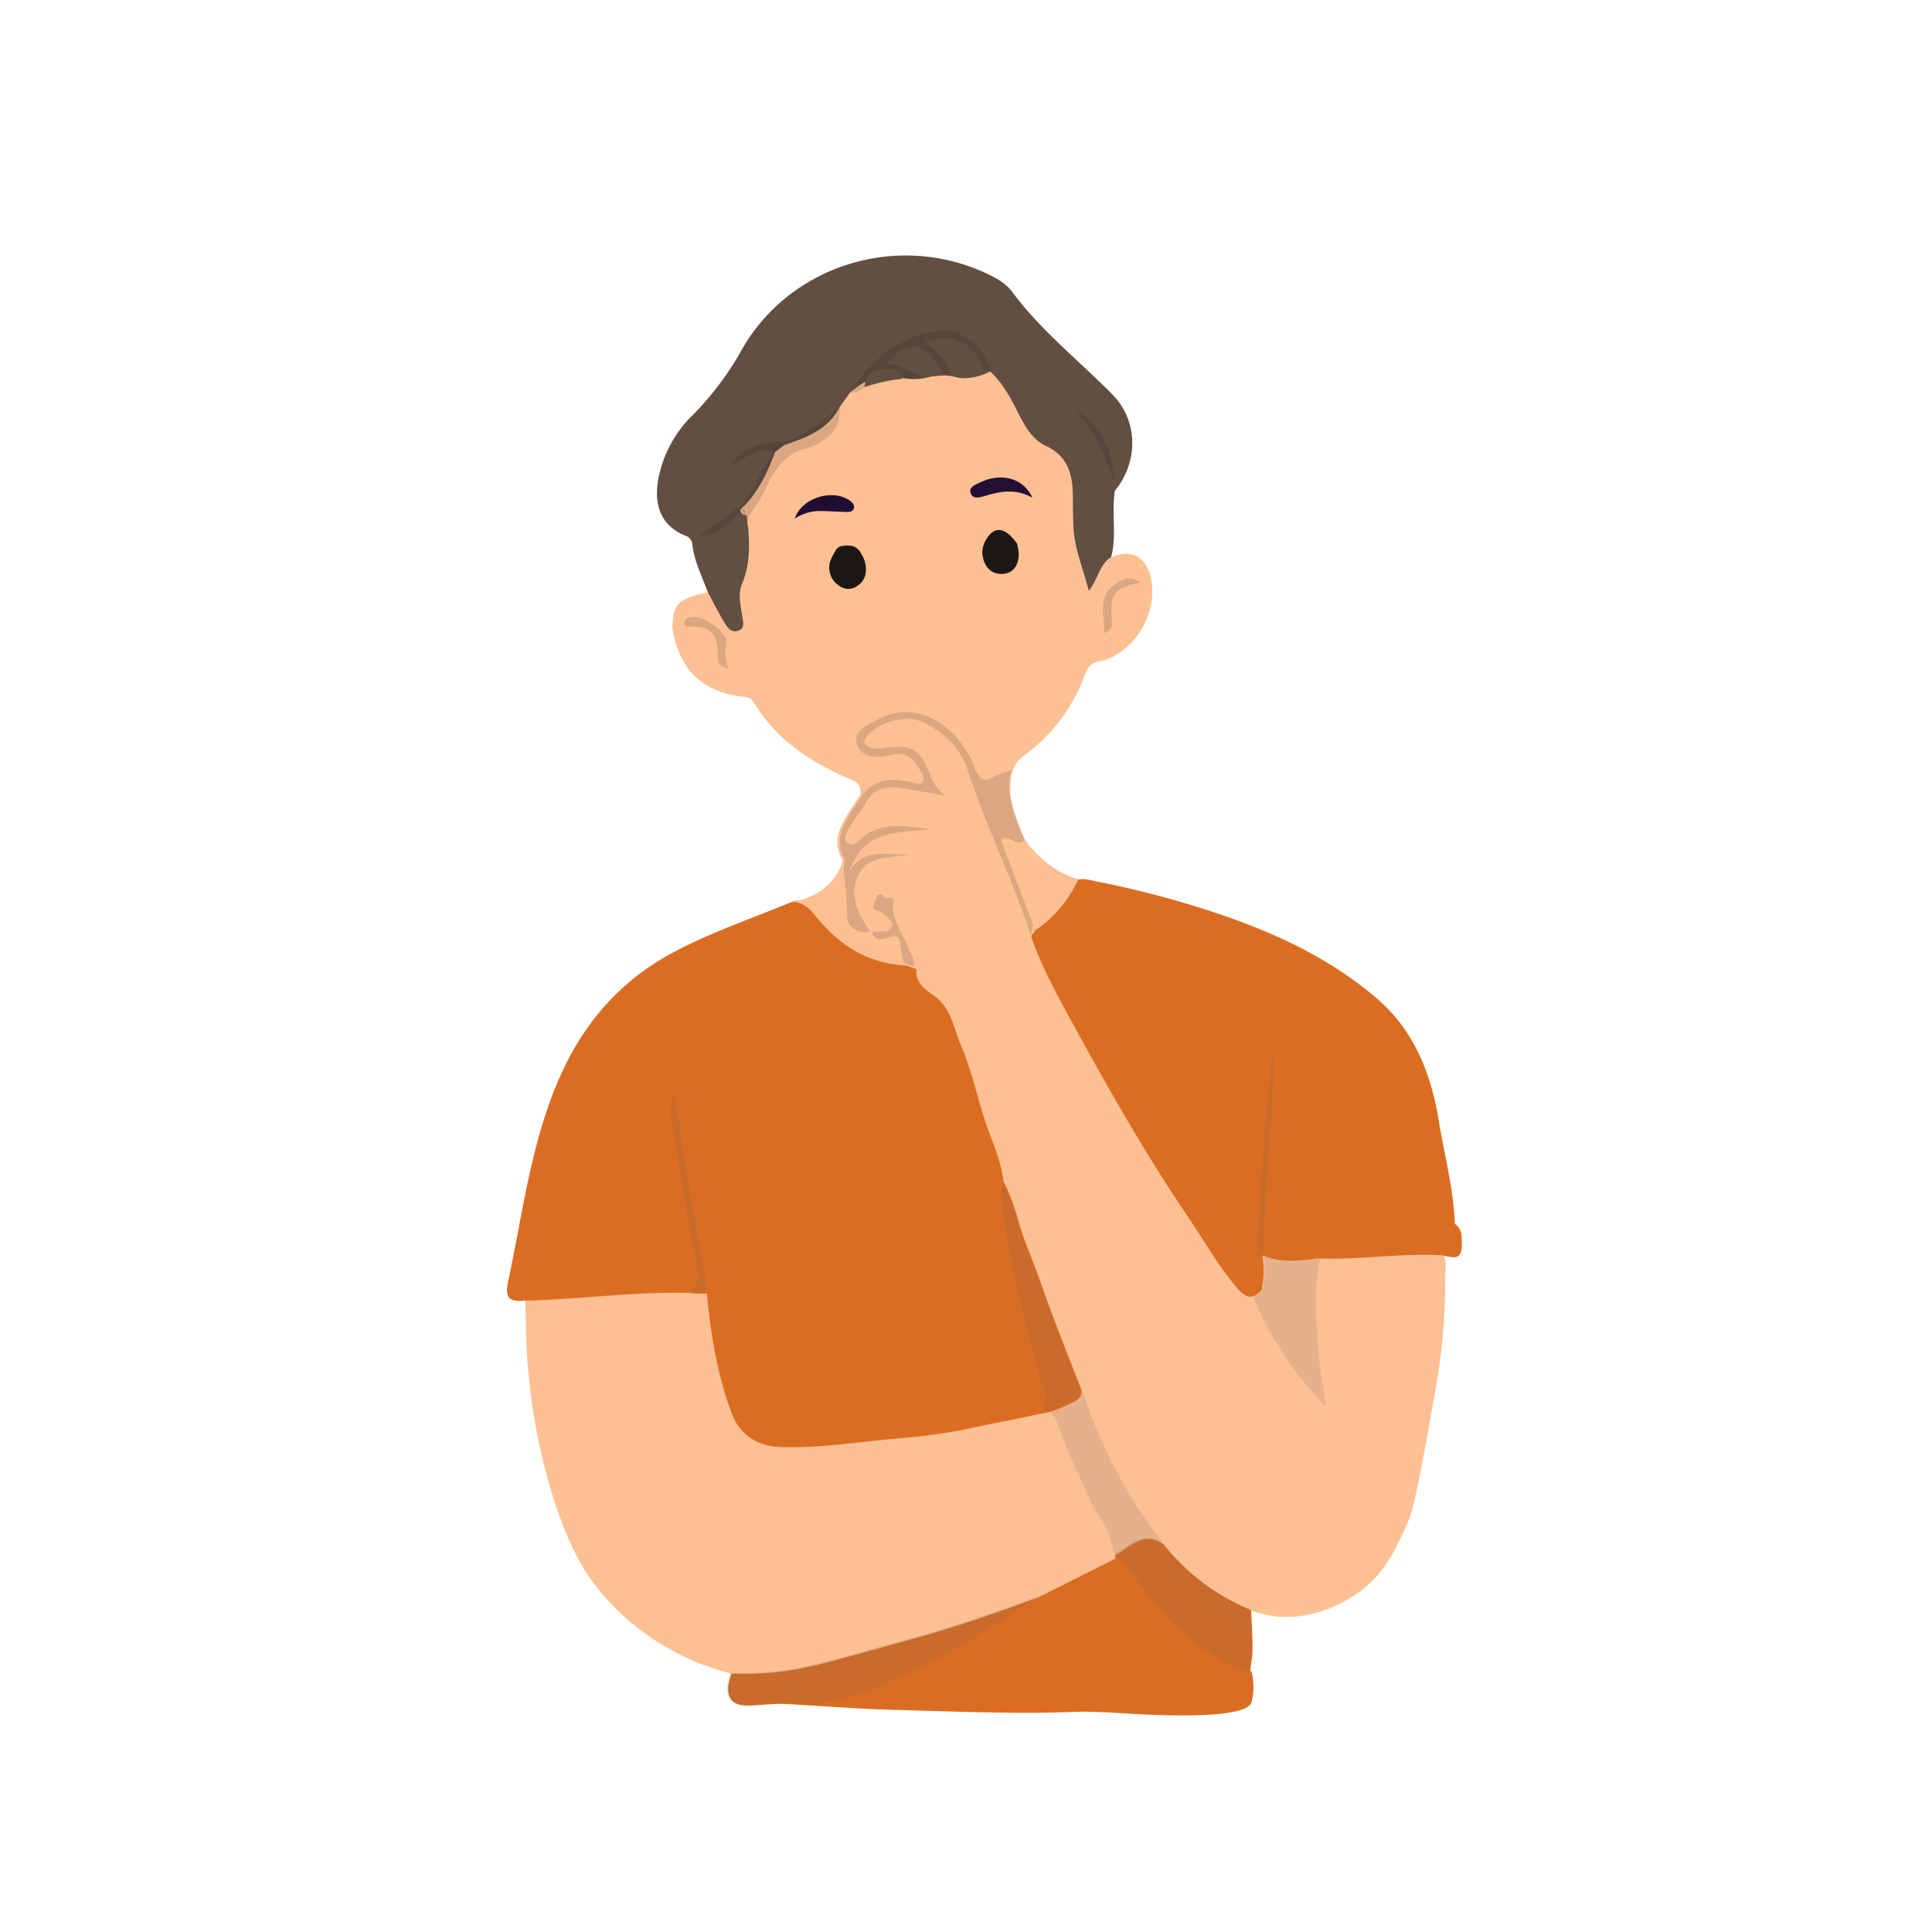 <svg id="Capa_1" data-name="Capa 1" xmlns="http://www.w3.org/2000/svg" viewBox="0 0 500 500"><defs><style>.cls-1{fill:#fdc093;}.cls-2{fill:#634e42;}.cls-3{fill:#db6d22;}.cls-4{fill:#1d1d1b;}.cls-4,.cls-8,.cls-9{opacity:0.15;}.cls-5{fill:#1c1714;}.cls-6{fill:#230f35;}.cls-7{fill:#200d33;}.cls-10,.cls-8{fill:#606060;}</style></defs><path class="cls-1" d="M222.73,205.62c-.1-1.59,0-2.79-2.15-3.72-9.88-4.18-18.86-9.7-24.82-19.08-.68-1.06-1.27-2.31-2.95-2.47-11-1-17.23-7.16-18.82-18.06.43-6.32,1.12-7,9.22-9.06,2.21.27,2.47,2.33,3.39,3.76a22.5,22.5,0,0,0,2.17,3.37c.31.32.68.57,1.81.45q.61-5.82,1-12.14c.35-6.77.41-13.19.24-19.2,7.74-12.65,12.48-16.4,15.46-17.3a17.32,17.32,0,0,0,6-3,17,17,0,0,0,3.53-3.77c.63-1.69,1.31-3.34,3-4.34,1.42-.66,2.85-1.32,4.23-2.07a31.32,31.32,0,0,1,9.65-2c2.35-.08,4.72.23,7-.5a16.62,16.62,0,0,1,3.51-.38c.7,0,1.39,0,2.08,0,2.74.22,5.32-.8,8-1.11a5.13,5.13,0,0,1,2.63.67c3.78,2.73,5.73,6.84,7.83,10.77,1.65,3.1,3.41,6.34,6.47,7.87,7,3.51,7.91,9.64,7.8,16.26a50.7,50.7,0,0,0,2.41,16.79c.19.56.2,1.21.93,1.56,2-1.21,2-4.88,5.3-4.68,4.62-2.22,8.61-.42,10,4.51,2.58,9.13-3.8,20.33-13.13,22.45a4.26,4.26,0,0,0-3.66,3.17,44.85,44.85,0,0,1-15.93,21.26c-3.3,2.5-3.48,5.65-3.42,9.14-1.78-2-3.51-3.22-6.57-2.05-2.24.85-3.36-1.49-4.06-3.35-2.14-5.63-6.15-9.53-11.3-12.35a12.69,12.69,0,0,0-16,2.88c-1.61,1.84-1.41,3.15,1,4.05,2.06.78,4.11.48,6.21.27a8,8,0,0,1,8.31,6.09c.53,2.26-.2,3.93-2.57,3.39A19.6,19.6,0,0,0,222.73,205.62Z"/><path class="cls-2" d="M287.56,144.19c-3,1.81-3.31,5.52-5.77,8.74-1.54-6-3.79-11.1-4-16.76-.06-2.25-.13-4.5-.12-6.75,0-5.88-.73-11.1-7.08-14.07-3.72-1.73-5.65-5.65-7.5-9.3s-3.83-7.14-6.87-9.93a14,14,0,0,1-6.59,1.75c-2.3,0-2.62-.62-5.27-.72-3.56-.13-4.33.95-7.88.95-3,0-3.58-.76-5.76-.92-2.48-.18-6.08.47-10.77,4.45l-2.66,3.72c-3,5.9-8.62,7.89-14.3,9.83l-2.42,1.87c-1.91,5.12-4.22,10-8.07,14a1.22,1.22,0,0,0-.82,1.2,1.26,1.26,0,0,0,1.46,1.05c.31,1,.08,2.1.48,3.1.39,5,.45,9.87-1.55,14.59-1.17,2.78-.4,5.6,0,8.42.2,1.35.91,3.21-1.1,3.85-1.79.57-2.79-.95-3.53-2.19-1.54-2.55-2.86-5.22-4.27-7.85-1.5-4.06-3.51-8-4-12.36a2.54,2.54,0,0,0-1.86-2.25c-7.06-2.89-8.53-9.31-6.38-17.06a31.13,31.13,0,0,1,8.39-14.17,78.51,78.51,0,0,0,12.87-17.25c12.37-21.32,39.4-29.86,62.13-19.81,2.91,1.28,5.84,2.77,7.72,5.31,7.41,10,17.17,17.65,25.8,26.41,6.22,6.3,6.9,15.89,1.76,23.58-.5.74-1.28,1.27-1.19,2.29C287.74,133.31,289,138.83,287.56,144.19Z"/><path class="cls-1" d="M373.39,324.48a7.37,7.37,0,0,0-4.28-1c-9.11-.23-18.15.87-27.23,1.36-2.59,0-5.19,0-7.81,0-2.2,0-4.4,0-6.58,0-1-.47-1.3.42-1.78.95l0,9.2c-1.59-.21-3.23.06-4.4-1.64-2.64-3.8-5.67-7.34-8.2-11.2q-11.15-17-21.4-34.5c-8.59-14.66-16.91-29.43-23.9-44.94-1.3-.34-1.42-1.53-1.84-2.51a6,6,0,0,1,0-1.34,16.84,16.84,0,0,0-.85-3c-4.47-12.41-10-24.39-14.37-36.84a19.28,19.28,0,0,0-6.85-9.32c-5.68-4.1-9.54-7.08-17.11-2.23-2,1.27-5.18,2.26-4.23,5,1,3,4.27,2.63,7,2.07.14,0,.28-.09.42-.13,3.5-1.18,5.75.69,7.64,3.23,1.35,1.81,1.89,4,2.52,6.37a55.68,55.68,0,0,1-5.92-.63c-3-.52-6.43-1.44-9,1.21a32.11,32.11,0,0,0-7.19,10.78c-.48,1.27-1.15,2.69,0,3.8s2.56.28,3.61-.58a16.87,16.87,0,0,1,13.19-3.82c-.9,0-2.51-.07-4.11,0-5.21.3-10.73,4.23-11.85,8.32-.24.92-.57,1.87.35,2.43a1.66,1.66,0,0,0,2-.53,7.64,7.64,0,0,0-1.29,2.69c-1.86,6.71-.09,11.48,5.37,14.5a6.93,6.93,0,0,0,1.26.43c2,.31,4.13.51,5.19-1.58a2.87,2.87,0,0,0,.32-1.17,67.65,67.65,0,0,1,3.92,11.68c.51,3.37,2.9,5.6,5.16,7.7a16.36,16.36,0,0,1,2.56,3,16.55,16.55,0,0,1,2,4.08c4.87,14.9,10.67,29.51,14.8,44.62.53,1.94,6.37,17.39,18.06,48.29a208.79,208.79,0,0,0,13.44,29c5.88,10.48,9.67,15,14.1,18.77a52.32,52.32,0,0,0,17.58,9.79,32.35,32.35,0,0,0,5.78,1.43c11.48,1.54,20.67-5,22.44-6.3,6.37-4.74,9.08-10.53,12.15-17.33,1.34-3,2.4-5.81,8-38.2A153.85,153.85,0,0,0,374,330.64C374,328.58,374.68,326.42,373.39,324.48Zm-143.78-88.4c-.51-.59-1.68-1.09-.07-2.34.61,1.37,1.23,2.72,1.82,4.09C230.82,237.22,230.14,236.67,229.61,236.08Zm2.5-14.53c-5-.16-8.34.71-10.3,2.79,2.72-3,6.36-3.19,10.15-2.92.23,0,.33-.08.3-.23C232.14,220.6,232.72,221.55,232.11,221.55Z"/><path class="cls-3" d="M373.41,324.89c-10.83-.7-21.59,1.26-32.42.79-4.57.68-9.14,1.13-13.62-.56-1.16-1.44-.9-3.18-.75-4.77,1.05-11.48,1.1-23,2.52-34.5a58,58,0,0,0,.36-10.31c.05,8-1.3,16-1.54,24-.25,8.69-2,17.31-1.17,26a22.5,22.5,0,0,1-.31,8.34c-2.59,3.09-4.68,1.41-6.55-.82-4.83-5.74-8.5-12.28-12.69-18.46-11.18-16.51-20.95-33.85-30.5-51.31-3.63-6.65-7.25-13.4-9.78-20.62a4.62,4.62,0,0,1,.4-2c3.37-3.73,7.16-7,9.75-11.51,1.51-2.6,4.48-1.43,6.92-1a253.09,253.09,0,0,1,30.33,8c15.16,5.06,29.54,11.61,41.84,22.13,9.82,8.39,14.17,19.59,16.16,31.79,1.44,8.86,3.83,17.59,4.15,26.63a4.19,4.19,0,0,1,1.75,3.09C378.55,325.37,377.87,326.07,373.41,324.89Z"/><path class="cls-1" d="M267.91,240.78c-.49.94-1.2,1.62-1.74,1.52s-1.3-1.44-1-3.28c-4.7-13.37-10.9-26.15-15.32-39.64-1.91-5.84-6.25-10.1-12-12.64-4.14-1.83-10.82.06-13.89,3.57-1.56,1.78-.83,2.71.95,3.2a8.35,8.35,0,0,0,3.52.1c6.34-1.15,9.14.28,11.42,6.3a13.42,13.42,0,0,0,4.09,6c-4.14-.73-7-1.22-9.91-1.74-4.35-.8-8.36-.84-10.72,3.94-.72,1.46-2.1,2.58-2.84,4-1,1.94-3.45,4.46-1.82,6s3.55-1.41,5.33-2.41c5.16-2.91,10.69-1.81,16.4-1.09-8.22,1-17.37-.14-20.88,10.41,4.24-6.27,10.7-3.12,16.27-4.12-5.21,1.48-12-.33-14.63,6.38-2,5.14.26,11,5.17,14.47-4.72,1.29-8-.65-8.37-5.4-.34-4.53-.85-9.12.15-13.67-2.86-4.81-.69-8.9,1.87-12.93.88-1.39,1.82-2.75,2.74-4.12,3.41-4.33,7.94-4.17,12.66-3.13.88.19,1.87.75,2.57.12,1-.87.22-2.07-.2-2.87-1.6-3-3.52-5.34-7.71-4.34-3.19.76-7.39,1-8.73-2.49-1.47-3.84,2.83-5.23,5.36-6.69,7.12-4.09,16-1.44,21.46,6.15a21.83,21.83,0,0,1,3.32,5.85c1.39,4.35,3.62,4.55,6.88,2.06a7.84,7.84,0,0,1,1.46-.71c1.59,1.57,0,3.83,1.62,5.15.33,4.47,2.11,8.5,3.83,12.54-.59,2.05-.59,2.05-4.94,1.31,3.12,5.53,4.32,11.1,6.5,16.37C267.56,236.76,269.19,238.53,267.91,240.78Z"/><path class="cls-4" d="M266.78,242.3l-1-3.28c-4.7-13.37-10.9-26.15-15.32-39.64-1.91-5.84-6.25-10.1-12-12.64-4.15-1.83-10.82.06-13.89,3.57-1.56,1.78-.83,2.71.94,3.2a8.4,8.4,0,0,0,3.53.1c6.33-1.15,9.14.28,11.42,6.3a13.3,13.3,0,0,0,4.08,6c-4.13-.73-7-1.22-9.9-1.74-4.36-.8-8.36-.84-10.73,3.94-.72,1.46-2.09,2.58-2.83,4-1,1.94-3.45,4.46-1.83,6,1.77,1.68,3.55-1.41,5.34-2.41,5.15-2.91,10.68-1.81,16.39-1.09-8.21,1-17.36-.14-20.87,10.41,4.23-6.27,10.7-3.12,16.26-4.12-4.11,1.17-9.2.29-12.46,3.17a9.23,9.23,0,0,0-2.16,3.21c-2.56,6.3,3.06,13.19,3.49,13.71-.71.28-2.87,1.06-4.57,0-1.47-.89-2-2.69-2.12-4.67-.34-4.53-.86-9.12.15-13.67-2.87-4.81-.7-8.9,1.86-12.93.89-1.39,1.83-2.75,2.74-4.12,3.41-4.33,7.94-4.17,12.66-3.13.88.19,1.87.75,2.58.12,1-.87.21-2.07-.21-2.87-1.59-3-3.51-5.34-7.71-4.34-3.19.76-7.38,1-8.73-2.49-1.47-3.84,2.83-5.23,5.36-6.69,7.13-4.09,16-1.44,21.46,6.15a21.87,21.87,0,0,1,3.33,5.85c.66,2.08,1.52,3.21,2.59,3.55s1.69-.53,4.29-1.49a23.56,23.56,0,0,1,2.86-.86,14.26,14.26,0,0,0-.59,2.82c-.11,1-.24,3.3,1.43,8.49a54.48,54.48,0,0,0,2.59,6.53,1.76,1.76,0,0,1-.1,1.54c-.57.8-2.35.9-4.22-.23a28.67,28.67,0,0,1,6.49,16.37A26.7,26.7,0,0,1,266.78,242.3Z"/><path class="cls-1" d="M267.91,240.78c-3-7.87-6-15.73-8.89-23.45,2.39-1.78,4.17,2.54,6.23-.07a26.4,26.4,0,0,0,8.42,7.91,25.67,25.67,0,0,0,5.37,2.39,31.46,31.46,0,0,1-2.72,4.87A31.78,31.78,0,0,1,267.91,240.78Z"/><path class="cls-3" d="M237.19,250.73c-.5,3.28,2.21,5.41,4,6.57,5,3.25,5.55,8.62,7.52,13.27,2.5,5.93,4,12.32,5.86,18.4,1.73,5.55,4.52,11,5.17,16.9,2.2,9.95,3.42,20.08,5.61,30,1.75,7.93,4.14,15.68,6.25,23.5.71,2.66.91,5.08-1.92,6.67-10.76,3.47-21.86,5-33,6.57a295.18,295.18,0,0,1-33.55,3.08c-7.7.2-13.47-4.32-15.69-11.71a136.44,136.44,0,0,1-5.62-29.08c1.12-3.33-.18-6.61-.75-9.74-2.15-11.89-4.23-23.78-6-34.93,1.78,12.93,4.49,26.5,6.87,40.14.58,3.3-1.35,4.62-4.11,5.35-11.68.33-23.33,1.08-35,2.13-2.35.22-4.82.36-6.91-1.25-3.48.33-5.44-.2-4.47-4.7,3.81-17.69,5.88-35.78,13.19-52.63,6.13-14.1,15.49-25.13,29.07-32.5,9.91-5.39,20.6-8.94,31-13.28,3.54-1.4,5.61.71,7.52,3.15,5.64,7.19,13.18,11,22.09,12.27A5.47,5.47,0,0,1,237.19,250.73Z"/><path class="cls-1" d="M289.52,402.28a4.07,4.07,0,0,1-.45,1.31c-6.23,4.83-13.61,7.51-20.63,10.85-6.26,2.46-12.63,4.62-19,6.87a189.38,189.38,0,0,1-21,6.44c-7.41,1.72-14.66,4.1-22.28,5.05a64.28,64.28,0,0,1-16.91.31,64.49,64.49,0,0,1-20.8-9.31,63.79,63.79,0,0,1-14.27-13.35c-2.24-2.87-7.68-10.37-12.51-28a159,159,0,0,1-5.6-41.42h0c0-1.48-.12-2.95-.18-4.42,14.21-.33,28.34-2.39,42.58-2a1.3,1.3,0,0,1,1.44-.11l.15,0c1-.31,2-.58,2.86.26,1.07,10.7,2.74,21.36,6.6,31.39,1.9,4.93,6.23,8.08,12.2,8.33,10.07.41,20-1.27,29.94-2.14,15.18-1.34,17.38-2.41,27.69-4.41,5.27-1,9.73-2,13.09-2.76,1.21,2.24,2.19,4.09,2.84,5.33,12.47,23.71,10.79,23.58,12.52,26.78C288.7,398.85,289.76,400.34,289.52,402.28Z"/><path class="cls-1" d="M234.5,249.86c-9.39-.44-16.76-4.83-22.66-11.86-1.94-2.32-3.63-4.79-7.14-4.48,1.8-.31,8.45-1.67,11.92-7.37a13.92,13.92,0,0,0,1.5-3.48c.42,4.7,1.07,9.36,1.1,14.11,0,4.42,3.93,4.45,7.12,5h0a3.79,3.79,0,0,0,2.85.88c1.5,0,3.61-1.73,4.37.23C234.38,245,236.22,247.28,234.5,249.86Z"/><path class="cls-4" d="M193.66,136.4l-.9-3c-.16-.95-1.39-1.59-.8-2.75,3.39-4.17,5.23-9.27,8.25-13.65.33-1.41,1.6-1.86,2.6-2.59,5.69-1.66,10.05-5.45,14.52-9.07.49,6.42-4.37,9.5-8.9,10.75-7.21,2-8.87,7.94-11.7,13.1C195.52,131.42,193.07,133.34,193.66,136.4Z"/><path class="cls-4" d="M220,101.63c5.27-8.33,12.29-14.34,22.28-15.9,6.63-1,12.88,3.87,14,10.39l-1.85-.55c-2.41-2.35-3.95-5.72-7.72-6.48-1.57-.31-3.11-1.08-4.75-.24,1.38,2.82,5.34,4.22,4.26,8.23l-1.8.07c-1.72-.72-2.71-2.26-3.88-3.58C237.93,90.64,235.2,90,232,93c2.7,2.15,6.24,2.46,8.91,4.44-2.37,1-4.85.57-7.29.63-5.3-2.11-6.26-1.9-9.79,2.15A5.3,5.3,0,0,1,220,101.63Z"/><path class="cls-2" d="M246.2,97.08c-1.09-3.74-4-6-6.71-8.61,6.44-2.76,12.64.23,14.92,7.1C251.79,96.71,249.15,97.71,246.2,97.08Z"/><path class="cls-5" d="M263.22,140.71a16.14,16.14,0,0,1,.43,2.64c0,2.94-1.48,5.15-4.41,5.19-3.09,0-4.69-2.21-5-5.27a6.51,6.51,0,0,1,1.08-3.81C257.44,136,260.23,136.47,263.22,140.71Z"/><path class="cls-5" d="M222.88,143.3a9.72,9.72,0,0,1,.91,1.9c.62,2.45.45,4.76-1.81,6.36a3.94,3.94,0,0,1-5-.11,5.51,5.51,0,0,1-2.08-6.3,15.78,15.78,0,0,1,1.39-2.71c.13-.51.69-.6.93-1C219.49,141,221.61,140.82,222.88,143.3Z"/><path class="cls-2" d="M240.87,97.41c-4.26.51-7.1-3.5-11.46-3.17,5.63-6.91,10.1-5.92,15,2.91Z"/><path class="cls-6" d="M267.19,128.79c-4.4-2.44-8.4-1.63-12.43-.4-1.27.39-3,.84-3.55-.76s1.18-2.16,2.35-2.74C259,122.22,264.84,123.64,267.19,128.79Z"/><path class="cls-7" d="M205.67,134.24c1.75-5.47,10-7.88,14.33-4.62.65.48,1.13,1,1,1.83s-1,1.07-1.73,1.05c-2.39-.05-4.77-.25-7.16-.25A11.68,11.68,0,0,0,205.67,134.24Z"/><path class="cls-4" d="M188.42,173c-2.76-.64-2.72-2.05-2.69-3.41.08-5.58-1.67-7.45-7.1-7.46-.64,0-1.31,0-1.49-.61-.25-.86.4-1.37,1.13-1.68,2.9-1.22,10.22,3.59,9.68,6.65A12.85,12.85,0,0,0,188.42,173Z"/><path class="cls-4" d="M295.11,150.71c-6.86,1.67-7.76,2.93-7.4,9.09.09,1.54.49,3.43-2,4,.2-4.56-1.87-9.55,3.16-12.79C290.53,149.88,292.41,148.84,295.11,150.71Z"/><path class="cls-2" d="M223.79,100.19c0-3,2.05-4.41,4.52-4.48,1.83-.06,4.62-.86,5.27,2.33A43.27,43.27,0,0,0,223.79,100.19Z"/><path class="cls-3" d="M268.75,413.37l19.94-10c2.24-1.58,3.28.15,4.23,1.66,5.27,8.3,12.23,15,19.74,21.22,3.39,2.81,7.8,3.71,11.22,6.4.07.23.16.58.25,1a16,16,0,0,1-.27,6.92c-1.52,4.92-28.57,3.11-34,2.77-16.54-1-9,.57-43.74-.41-25.12-.71-18.76-.48-39.57-1.75-5.87-.36-10.76-.7-14.21-.95A106.18,106.18,0,0,0,229,433.11c9-3.55,21.63-9.2,27.46-13.25A62.3,62.3,0,0,1,268.75,413.37Z"/><path class="cls-4" d="M288.19,124.36c-2.25-6.23-4.37-12.56-10.21-18.31C284.23,109,288.59,117.29,288.19,124.36Z"/><path class="cls-4" d="M202.81,114.42l-2.6,2.59c-4.47-1.48-7.51,2-11.35,3.62C190.47,116.79,197.65,113.75,202.81,114.42Z"/><path class="cls-4" d="M192,130.66c.26.92,1.13,1.66.8,2.75-2-1.38-2.58.67-3.55,1.5-3.06,2.61-3.72,3-8.31,3.81Z"/><path class="cls-1" d="M301.25,399.73a8.12,8.12,0,0,0-3.82-.56c-1.16.13-2.17.68-4.15,1.74l-4.59,2.46a38.15,38.15,0,0,0-2.21-6.72c-1.4-3.19-2.82-4.57-3.93-6.94-3.15-6.72-6.38-13.36-8.75-20.4a21.67,21.67,0,0,0-2.25-3.83,3.23,3.23,0,0,1,2.91-2.46c2.53-.35,3.88-2,5.21-3.87A295.52,295.52,0,0,0,297.26,395C298.27,396.77,299.9,398.17,301.25,399.73Z"/><path class="cls-8" d="M301.25,399.73a7.74,7.74,0,0,0-3.82-.56,9.89,9.89,0,0,0-3.59,1.4c-1.46.77-3.2,1.7-5.15,2.8a35.68,35.68,0,0,0-2.21-7.33c-1.34-3.15-2.7-4.31-3.93-7-3.15-6.71-6.38-13.35-8.75-20.39a21,21,0,0,0-2.25-3.83,3.24,3.24,0,0,1,2.91-2.47c2.53-.35,3.88-2,5.21-3.86a127,127,0,0,0,17.59,35.86Q299.23,397.18,301.25,399.73Z"/><path class="cls-8" d="M327.1,325a29,29,0,0,0,14.51.64c-1.72,8-1,16.08-.45,24.11.34,4.68,1.46,9.31,1.84,14.15a92.32,92.32,0,0,1-16.73-23.78q-1.08-2.22-2-4.4a4.92,4.92,0,0,0,2-1.55c.5-.69.84-1.59.92-5.08C327.19,328.08,327.19,326.69,327.1,325Z"/><path class="cls-1" d="M234.5,249.86a28,28,0,0,1-.87-4.38c-.09-2.57-1-3-3.42-2.22-1.41.49-3.41,1-3.87-1.53l2.68,0a2.28,2.28,0,0,0,2.25-1.16c.6-1.24-.4-1.94-1.12-2.63a6,6,0,0,0-2.17-1.48c-2.33-.67-1-2.05-.71-3.17.37-1.62,1.66-1.51,2.16-.48s2.73-1.5,2.3,2,2.37,7.3,3.84,11c.66,1.64,1.8,3.12,1.62,5Z"/><path class="cls-4" d="M233.92,249.25a25.91,25.91,0,0,1-.87-4.38c-.09-2.56-1.05-3-3.42-2.21-1.42.49-3.41,1-3.88-1.54.89,0,1.79,0,2.68,0a2.29,2.29,0,0,0,2.26-1.16c.6-1.24-.4-1.94-1.13-2.62a5.8,5.8,0,0,0-2.16-1.49c-2.33-.67-1-2-.71-3.17.36-1.62,1.66-1.5,2.15-.48s2.74-1.49,2.3,2,2.37,7.31,3.84,10.95c.67,1.65,1.8,3.12,1.62,5Z"/><path class="cls-3" d="M268.75,413.37c-23.7,17-44.29,25.71-53.79,27.33-5.11.87-6.25-.42-18.68.58-2.42.19-5.53.49-7-1.39-1.66-2.06-.42-5.57.07-6.78A84,84,0,0,0,198,433c7.51-.5,12.83-1.84,23.8-4.86,12.94-3.56,19.42-5.34,25.14-7.17C255.7,418.16,263.09,415.51,268.75,413.37Z"/><path class="cls-3" d="M324.07,428.53c0,.07-.13,1-.29,2.27-.09.75-.19,1.51-.29,2.26-13.81-5.07-23-15.48-31.19-27-1-1.36-1.5-3-3.61-2.66,0-.31,0-.63,0-.94,3.9-2.19,7.37-6.41,12.55-2.7a55.56,55.56,0,0,0,22.54,16.93C324.29,425.07,324.18,427.62,324.07,428.53Z"/><path class="cls-3" d="M279.67,359.15a3.15,3.15,0,0,1,.06,1.94c-.29.87-1,1.46-3.78,2.67a30.76,30.76,0,0,1-4.41,1.72,15.85,15.85,0,0,1-2,.32,5.74,5.74,0,0,0,1.31-2.69,5.56,5.56,0,0,0-.18-2.59c-2.77-9.75-5.73-19.5-7.63-29.44-1.58-8.3-3.91-16.59-3.32-25.21,3,5.38,3.92,11.51,6.24,17.15,2.42,5.86,4.38,11.91,6.62,17.85C274.9,347,277.31,353.06,279.67,359.15Z"/><path class="cls-3" d="M327.49,324.73l-1.78,1c.63-18.54,2-37,4.37-55.44C330.15,288.46,327.65,306.54,327.49,324.73Z"/><path class="cls-3" d="M180.29,334.79l-1.76-.14c2.41-1.07,2.81-2.64,2.32-5.32-2.45-13.18-4.62-26.42-6.79-39.66a8.17,8.17,0,0,1,1-6c1.07,7.16,1.89,13.26,2.91,19.32,1.58,9.41,3.33,18.79,4.95,28.19a21.6,21.6,0,0,1,0,3.6Z"/><g class="cls-9"><path class="cls-10" d="M268.36,413.14c-23.69,17-44.28,25.71-53.78,27.33-5.12.87-6.25-.43-18.68.58-2.43.19-5.53.49-7-1.39-1.65-2.07-.41-5.57.07-6.78,2,.07,5,.1,8.7-.14,7.51-.5,12.82-1.84,23.79-4.86,13-3.56,19.42-5.34,25.15-7.17C255.32,417.93,262.7,415.28,268.36,413.14Z"/><path class="cls-10" d="M323.69,428.3c0,.07-.13,1-.29,2.27-.1.75-.2,1.51-.29,2.26-13.81-5.07-23-15.48-31.2-27-1-1.36-1.49-3-3.6-2.66v-.94c3.91-2.2,7.38-6.41,12.56-2.7a55.43,55.43,0,0,0,22.53,16.93C323.91,424.84,323.8,427.39,323.69,428.3Z"/><path class="cls-10" d="M279.28,358.92a3,3,0,0,1,.06,1.94c-.29.87-1,1.46-3.77,2.67a30.76,30.76,0,0,1-4.41,1.72,16.14,16.14,0,0,1-2,.32,5.84,5.84,0,0,0,1.3-2.69,5.75,5.75,0,0,0-.17-2.59c-2.78-9.76-5.73-19.5-7.63-29.44-1.59-8.3-3.91-16.59-3.32-25.21,3,5.38,3.92,11.51,6.24,17.15,2.41,5.86,4.38,11.91,6.62,17.85C274.52,346.75,276.92,352.83,279.28,358.92Z"/><path class="cls-10" d="M327.1,324.5l-1.77,1c.62-18.54,2-37,4.37-55.44C329.76,288.23,327.26,306.31,327.1,324.5Z"/><path class="cls-10" d="M179.91,334.56l-1.77-.14c2.42-1.07,2.82-2.64,2.32-5.32-2.45-13.18-4.62-26.42-6.78-39.66a8.12,8.12,0,0,1,1-6c1.07,7.16,1.88,13.26,2.9,19.32,1.59,9.41,3.33,18.79,5,28.19a22.73,22.73,0,0,1,0,3.6Z"/></g></svg>